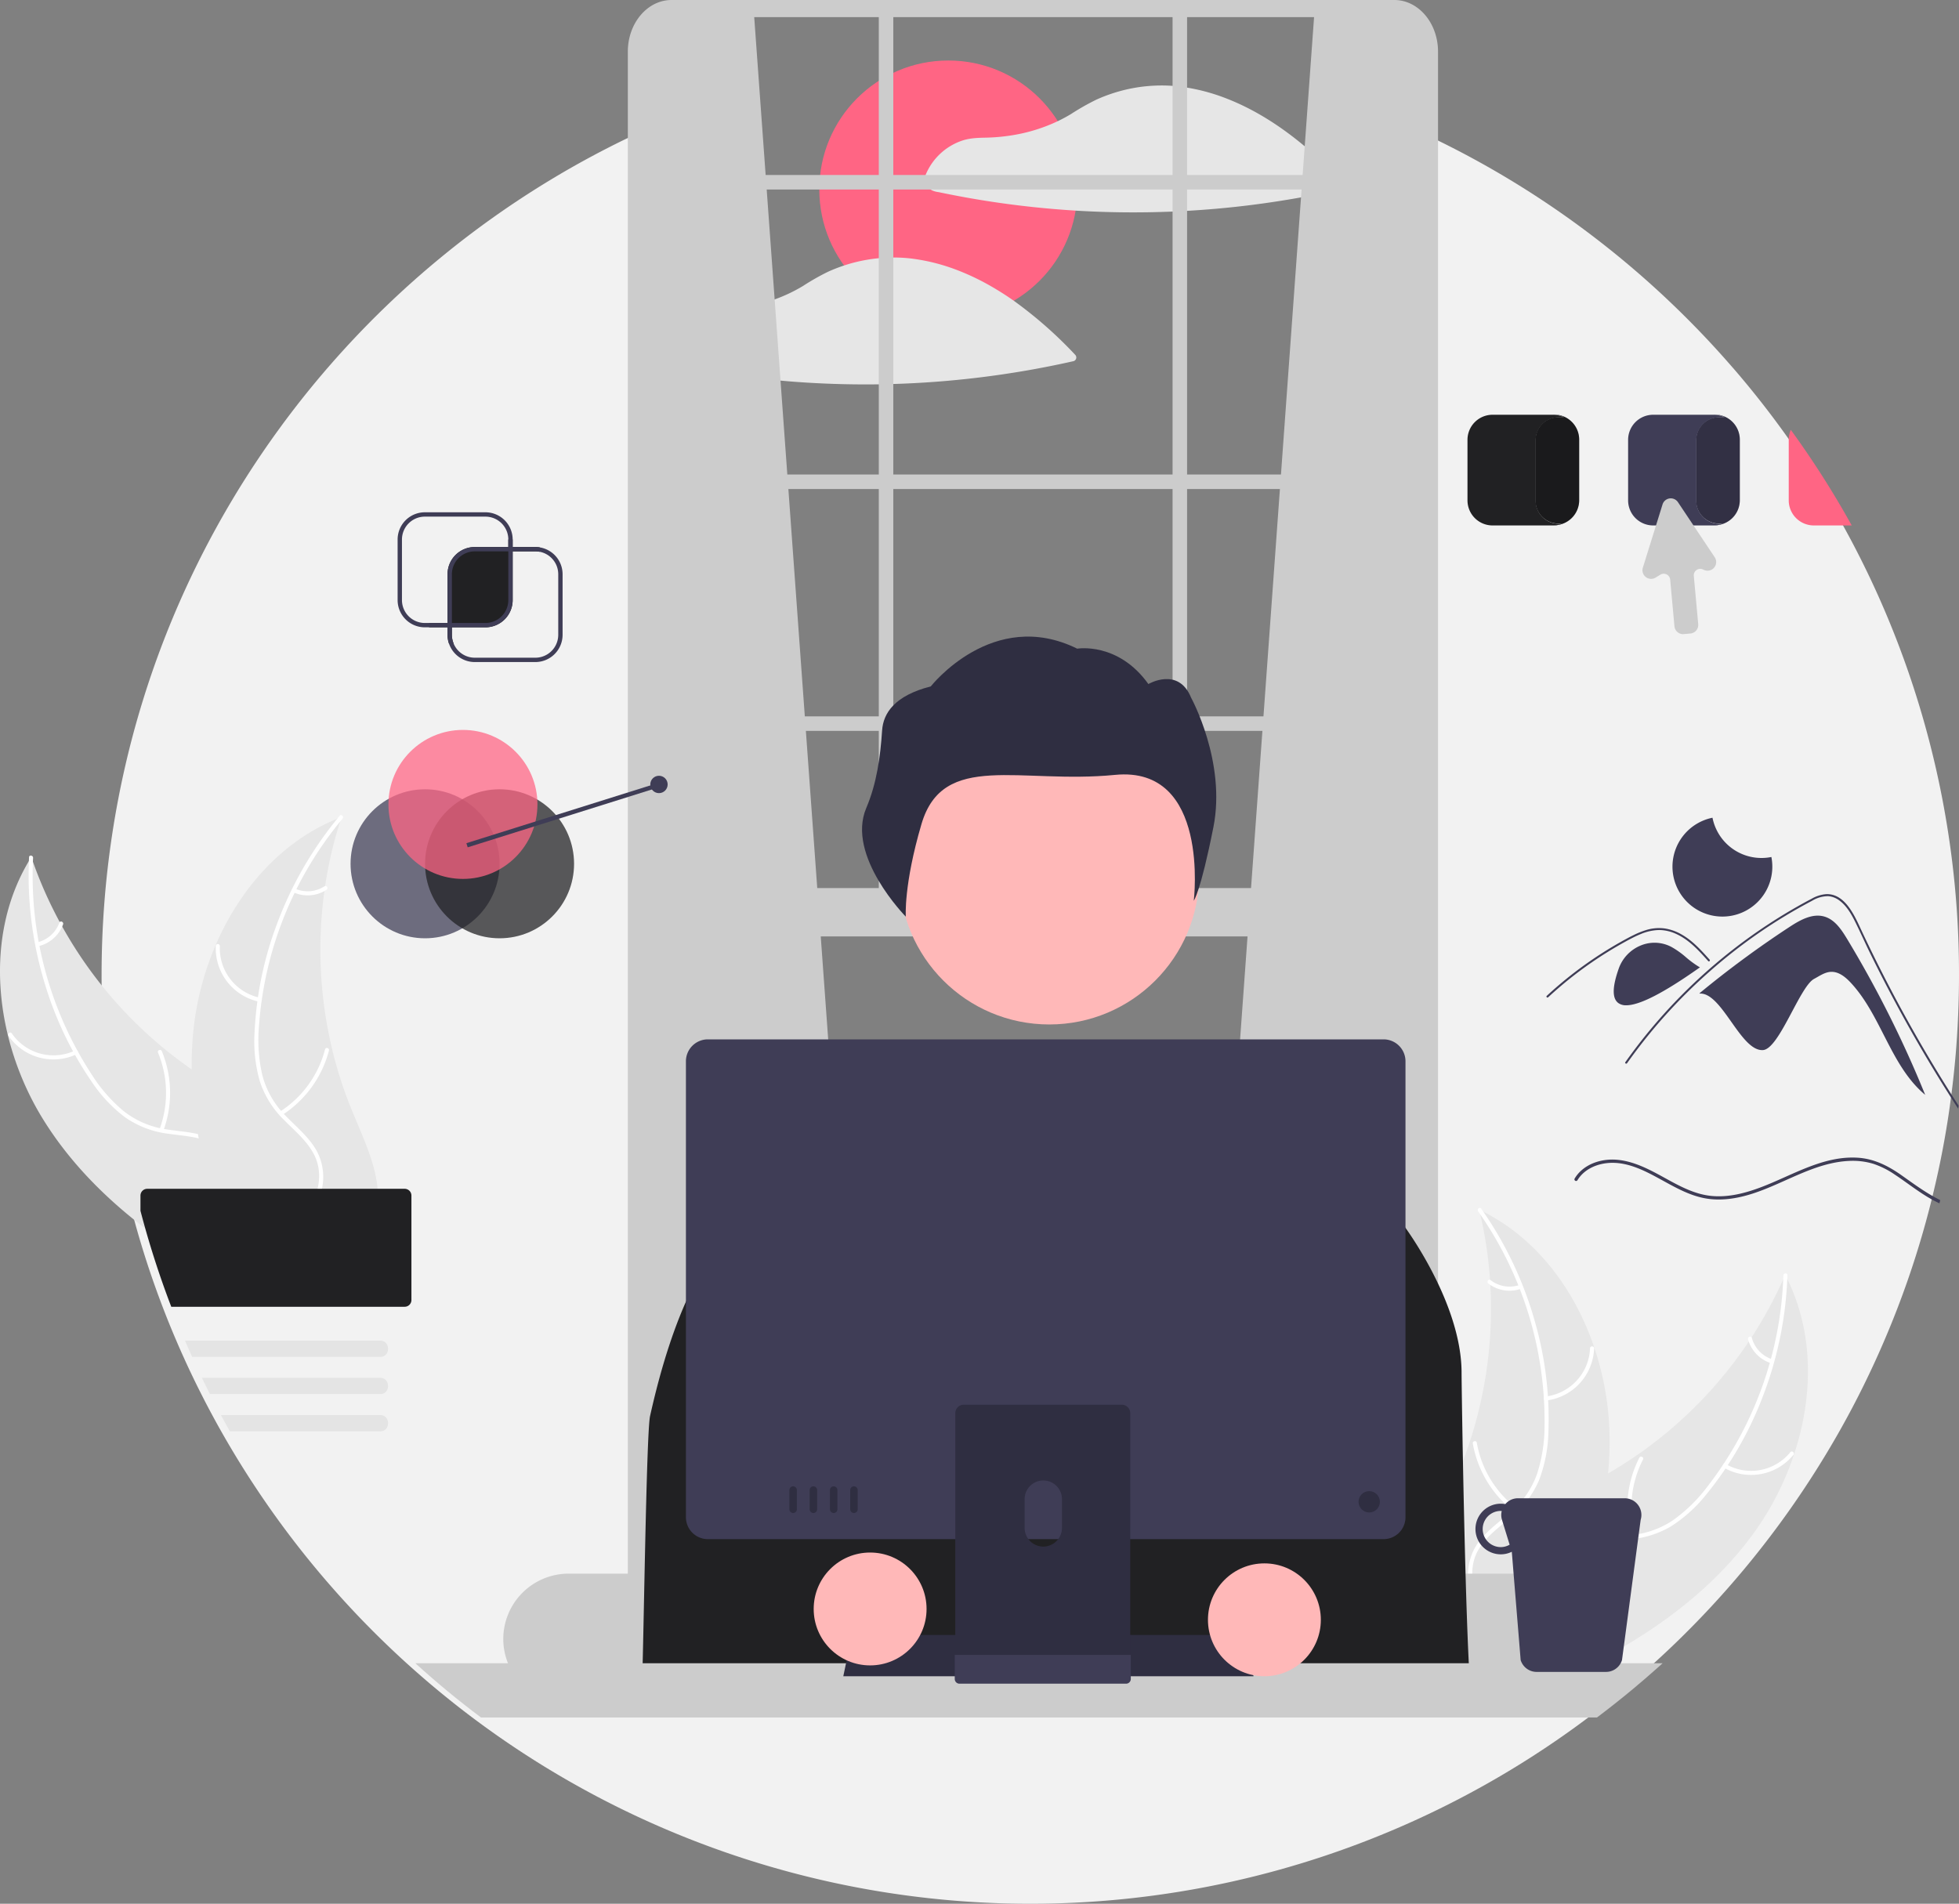 <svg data-name="Layer 1" xmlns="http://www.w3.org/2000/svg" width="804.473" height="781.847"><rect width="100%" height="100%" fill="#808080" stroke="none"/><path d="M756.855 215.792a380.704 380.704 0 00-25.02-39.265q-9.6-13.224-20.289-25.565h-.017a383.418 383.418 0 00-41.94-41.511q-4.613-3.918-9.35-7.675a380.926 380.926 0 00-93.882-54.857l.3 49.327 3.23 562.303H289.921L274.177 97.307l1.173-48.54C138.093 106.495 41.718 242.223 41.718 400.47a381.687 381.687 0 0012.399 96.795 375.139 375.139 0 0012.648 39.408q2.675 7.02 5.643 13.914a296.284 296.284 0 002.933 6.668 302.1 302.1 0 004.02 8.61q1.604 3.357 3.298 6.668 2.18 4.346 4.501 8.62a322.637 322.637 0 003.673 6.667 382.934 382.934 0 0076.15 95.245q12.957 11.752 26.965 22.284a381.45 381.45 0 00458.295 0q7.621-5.723 14.93-11.828 4.854-4.038 9.547-8.228c.83-.74 1.658-1.48 2.478-2.228a382.978 382.978 0 0071.364-87.008 374.258 374.258 0 0019.325-36.69q2.287-4.973 4.43-10.036a376.132 376.132 0 0016.562-47.591q1.03-3.757 1.988-7.541v-.01c.107-.436.223-.882.33-1.318.66-2.657 1.292-5.33 1.899-8.005v-.009q2.941-12.93 4.965-26.171c.169-1.132.338-2.264.499-3.396.062-.41.125-.82.17-1.23v-.01q1.443-10.228 2.343-20.608 1.391-16.299 1.4-32.972a379.627 379.627 0 00-47.618-184.677z" fill="#f2f2f2"/><path d="M719.402 630.685c22.573-30.5 31.254-73.463 13.695-107.1a174.83 174.83 0 01-82.773 86.926c-14.29 7.006-30.912 13.31-37.526 27.784-4.116 9.007-3.332 19.642-.024 28.974 3.31 9.334 8.936 17.638 14.504 25.827l.293 2.454c35.052-14.533 69.257-34.364 91.83-64.865z" fill="#e6e6e6"/><path d="M732.348 523.854a149.432 149.432 0 01-31.086 86.525 64.35 64.35 0 01-14.424 14.088 36.908 36.908 0 01-18.452 6.069c-6.13.439-12.453.178-18.37 2.1a22.599 22.599 0 00-13.521 12.6c-3.276 7.232-3.759 15.21-3.96 23.027-.222 8.68-.316 17.7-4.41 25.59-.496.956 1.016 1.67 1.511.715 7.124-13.728 2.498-29.782 6.743-44.213 1.981-6.734 6.003-12.912 12.726-15.61 5.88-2.36 12.399-2.097 18.61-2.488a39.384 39.384 0 0018.264-5.262 59.49 59.49 0 0014.912-13.481 144.976 144.976 0 0022.71-39.21 152.082 152.082 0 0010.413-50.595c.035-1.073-1.632-.92-1.666.145z" fill="#fff"/><path d="M707.915 602.739a22.42 22.42 0 0028.554-5.242c.678-.836-.59-1.928-1.268-1.092a20.76 20.76 0 01-26.571 4.822c-.93-.542-1.64.973-.715 1.512zm-36.391 27.983a43.212 43.212 0 013.185-31.33c.493-.958-1.02-1.672-1.512-.715a44.947 44.947 0 00-3.248 32.608c.293 1.038 1.866.47 1.575-.563zm56.192-72.488a12.69 12.69 0 01-8.29-8.735c-.278-1.04-1.851-.471-1.574.563a14.22 14.22 0 009.149 9.684.864.864 0 001.113-.399.84.84 0 00-.398-1.113z" fill="#fff"/><path d="M607.441 496.815c.156.655.312 1.31.458 1.975a167.127 167.127 0 013.973 26.818c.057.698.104 1.406.141 2.104a176.19 176.19 0 01-8.405 64.32 171.102 171.102 0 01-9.932 24.026c-5.408 10.695-12.123 21.862-13.637 33.38a29.352 29.352 0 00-.29 3.621l44.805 42.659c.15.046.292.102.443.149l1.71 1.785c.23-.386.46-.79.69-1.176.135-.223.26-.455.393-.678.087-.152.173-.304.26-.436a3.71 3.71 0 00.076-.141c.086-.132.153-.264.23-.386q1.938-3.387 3.836-6.813c.01-.01.01-.01.01-.03 9.595-17.427 17.82-35.81 22.993-54.855.155-.573.321-1.156.456-1.748a163.269 163.269 0 004.717-26.224 144.339 144.339 0 00.62-14.591 120.027 120.027 0 00-6.239-37.006c-7.992-23.784-23.502-44.748-45.61-55.917a89.03 89.03 0 00-1.698-.836z" fill="#e6e6e6"/><path d="M607 497.48a149.432 149.432 0 0127.274 87.8 64.35 64.35 0 01-3.034 19.933 36.908 36.908 0 01-11.08 15.955c-4.63 4.042-9.835 7.64-13.403 12.738a22.599 22.599 0 00-3.21 18.2c1.739 7.747 6.157 14.407 10.703 20.77 5.048 7.064 10.404 14.322 11.885 23.088.18 1.062 1.817.721 1.638-.34-2.578-15.25-15.936-25.283-21.236-39.361-2.473-6.57-2.98-13.924.762-20.126 3.274-5.424 8.638-9.139 13.362-13.191a39.384 39.384 0 0011.414-15.197 59.49 59.49 0 003.79-19.742 144.976 144.976 0 00-5.474-44.98 152.082 152.082 0 00-22.148-46.667c-.618-.877-1.857.248-1.243 1.12z" fill="#fff"/><path d="M634.986 575.175a22.42 22.42 0 0019.643-21.377c.038-1.075-1.631-1.185-1.67-.108a20.76 20.76 0 01-18.312 19.847c-1.069.127-.724 1.764.339 1.638zm-12.208 44.253a43.212 43.212 0 01-16.32-26.933c-.183-1.062-1.82-.721-1.638.339a44.947 44.947 0 0017.04 27.991c.858.653 1.772-.748.918-1.397zm1.223-91.71a12.69 12.69 0 01-11.877-1.983c-.85-.663-1.763.739-.919 1.398a14.22 14.22 0 0013.135 2.223.864.864 0 00.65-.988.84.84 0 00-.989-.65z" fill="#fff"/><path d="M17.804 459.858c-20.02-32.234-25.181-75.76-4.946-107.86a174.83 174.83 0 0075.435 93.367c13.673 8.143 29.728 15.777 35.144 30.742 3.37 9.31 1.724 19.847-2.331 28.88-4.057 9.033-10.34 16.853-16.555 24.562l-.492 2.423c-33.755-17.334-66.235-39.88-86.255-72.114z" fill="#e6e6e6"/><path d="M13.582 352.328a149.432 149.432 0 0023.952 88.765 64.35 64.35 0 0013.23 15.214 36.908 36.908 0 0017.899 7.548c6.075.936 12.397 1.19 18.139 3.587a22.599 22.599 0 0112.452 13.657c2.678 7.474 2.51 15.464 2.075 23.272-.484 8.67-1.123 17.667 2.316 25.864.417.993-1.148 1.582-1.564.59-5.984-14.262-.07-29.886-3.128-44.615-1.427-6.873-4.934-13.357-11.415-16.593-5.668-2.83-12.187-3.098-18.346-3.992a39.384 39.384 0 01-17.776-6.729 59.49 59.49 0 01-13.767-14.648A144.976 144.976 0 0118.2 403.323a152.082 152.082 0 01-6.267-51.275c.054-1.072 1.702-.785 1.65.28z" fill="#fff"/><path d="M31.524 432.938a22.42 22.42 0 01-28.033-7.545c-.608-.888.743-1.874 1.352-.985a20.76 20.76 0 0026.091 6.965c.97-.465 1.555 1.103.59 1.565zm33.996 30.848a43.212 43.212 0 00-.628-31.485c-.413-.995 1.152-1.584 1.565-.59a44.947 44.947 0 01.587 32.764c-.376 1.011-1.898.316-1.524-.689zM15.405 386.97a12.69 12.69 0 008.972-8.031c.362-1.015 1.884-.32 1.523.689a14.22 14.22 0 01-9.905 8.908.864.864 0 01-1.077-.488.84.84 0 01.487-1.077z" fill="#fff"/><path d="M140.274 335.53c-.209.64-.417 1.28-.617 1.931a167.128 167.128 0 00-6.14 26.407 73.51 73.51 0 00-.311 2.084 176.19 176.19 0 003.15 64.792 171.101 171.101 0 007.947 24.752c4.52 11.1 10.306 22.775 10.879 34.379a29.352 29.352 0 01-.005 3.633l-48.124 38.876c-.154.033-.3.078-.453.112l-1.85 1.64c-.199-.403-.395-.825-.593-1.227-.115-.234-.22-.475-.336-.709-.074-.158-.147-.316-.223-.455a2.345 2.345 0 01-.065-.147c-.075-.139-.13-.275-.197-.403q-1.657-3.533-3.27-7.102c-.01-.011-.01-.011-.007-.03-8.148-18.15-14.851-37.14-18.46-56.543-.108-.584-.226-1.178-.312-1.78a163.271 163.271 0 01-2.57-26.52 144.342 144.342 0 01.567-14.593 120.027 120.027 0 019.226-36.376c9.899-23.057 27.06-42.691 50.004-52.026a88.37 88.37 0 011.76-.696z" fill="#e6e6e6"/><path d="M140.659 336.227a149.432 149.432 0 00-34.319 85.295 64.35 64.35 0 001.405 20.113 36.908 36.908 0 009.746 16.803c4.287 4.405 9.182 8.414 12.323 13.784a22.599 22.599 0 011.72 18.402c-2.362 7.58-7.306 13.858-12.355 19.83-5.605 6.632-11.533 13.43-13.722 22.046-.265 1.044-1.87.572-1.605-.47 3.809-14.99 17.939-23.905 24.365-37.507 2.998-6.346 4.102-13.635.875-20.12-2.821-5.673-7.865-9.811-12.245-14.234a39.384 39.384 0 01-10.141-16.074 59.49 59.49 0 01-2.173-19.985 144.976 144.976 0 019.11-44.386 152.082 152.082 0 0125.868-44.713c.688-.824 1.831.398 1.148 1.216z" fill="#fff"/><path d="M106.452 411.392a22.42 22.42 0 01-17.84-22.903.837.837 0 011.672.028 20.76 20.76 0 0016.639 21.27c1.055.214.578 1.817-.471 1.605zm8.571 45.098a43.212 43.212 0 0018.455-25.517c.269-1.043 1.873-.571 1.604.47a44.947 44.947 0 01-19.257 26.515c-.909.58-1.706-.89-.802-1.468zm6.234-91.505a12.69 12.69 0 0012-1.012c.9-.592 1.696.88.8 1.468a14.22 14.22 0 01-13.271 1.149.864.864 0 01-.567-1.038.84.84 0 011.038-.567z" fill="#fff"/><circle cx="389.439" cy="77.833" r="52.985" fill="#ff6584"/><path d="M551.669 75.068a194.727 194.727 0 00-15.1-14.333c-10.322-8.754-21.75-16.197-34.488-20.885a79.528 79.528 0 00-14.797-3.896c-.606-.098-1.203-.196-1.81-.276a.67.67 0 00-.133 0 1.609 1.609 0 00-.285-.054 65.057 65.057 0 00-3.726-.374 64.567 64.567 0 00-20.003 1.8 66.52 66.52 0 00-11.053 3.851 98.948 98.948 0 00-10.367 5.875 62.285 62.285 0 01-5.526 2.986 68.93 68.93 0 01-17.382 5.562 78.041 78.041 0 01-12.301 1.212c-3.584.072-6.962.196-10.358 1.489a24.822 24.822 0 00-15.127 16.383 1.597 1.597 0 00.713 1.756c.918.66 1.81 1.409 2.781 1.997a8.727 8.727 0 002.71.74q2.3.481 4.609.936 8.49 1.685 17.052 2.986 17.221 2.607 34.639 3.673a1.73 1.73 0 00.214.017 389.854 389.854 0 0039.399.384c1.988-.08 3.966-.179 5.954-.294q12.422-.696 24.78-2.193 11.433-1.39 22.775-3.45 8.103-1.47 16.143-3.28a1.579 1.579 0 00.687-2.612zm-110.13 70.651a173.068 173.068 0 00-25.235-22.213 118.782 118.782 0 00-9.333-5.946 98.906 98.906 0 00-12.194-5.963 84.009 84.009 0 00-2.826-1.096 78.986 78.986 0 00-16.606-4.172c-.045-.009-.09 0-.134-.009l-.276-.054a61.346 61.346 0 00-8.29-.508c-1.988 0-3.985.107-5.964.303a65.946 65.946 0 00-9.484 1.64 58.555 58.555 0 00-4.582 1.338 65.441 65.441 0 00-6.462 2.513c-.036.018-.063.027-.098.045a96.29 96.29 0 00-10.269 5.83c-.071.044-.151.089-.223.133a64.774 64.774 0 01-11.837 5.545 72.094 72.094 0 01-10.857 2.87 76.88 76.88 0 01-12.301 1.203c-3.584.072-6.962.196-10.35 1.498a24.835 24.835 0 00-15.135 16.383 1.607 1.607 0 00.713 1.756c.918.66 1.819 1.4 2.781 1.988a8.553 8.553 0 002.71.74c1.533.321 3.066.642 4.608.945q8.49 1.685 17.062 2.977 11.752 1.778 23.603 2.844 5.616.521 11.24.855 14.428.87 28.881.678 2.982-.04 5.964-.134 17.703-.521 35.298-2.656a388.256 388.256 0 0038.91-6.73 1.572 1.572 0 00.686-2.603z" fill="#e6e6e6"/><path d="M309.468 3.518l46.679 645.056-93.358 8.286V11.725c11.125-8.69 27.094-10.05 46.68-8.207zm230.415 0l-46.679 645.056 93.358 8.286V11.725c-11.125-8.69-27.093-10.05-46.679-8.207z" fill="#ccc"/><path d="M588.759 12.006C585.862 4.903 579.702 0 572.58 0H275.777c-9.904 0-17.953 9.502-17.953 21.192v641.134a22.91 22.91 0 006.186 15.994 17.01 17.01 0 007.773 4.662 14.837 14.837 0 003.994.536H572.58a14.837 14.837 0 003.993-.536c7.987-2.147 13.96-10.586 13.96-20.656V21.193a24.342 24.342 0 00-1.774-9.187zm-4.181 650.32c0 7.807-5.384 14.163-11.998 14.163H275.777c-5.482 0-10.126-4.367-11.544-10.312a16.45 16.45 0 01-.454-3.851V21.193c0-7.808 5.384-14.153 11.998-14.153H572.58a10.18 10.18 0 013.565.642c4.876 1.788 8.433 7.165 8.433 13.51z" fill="#ccc"/><path fill="#ccc" d="M260.803 194.882h326.752v5.959H260.803zm0-123.01h326.752v5.959H260.803zm0 222.327h326.752v5.959H260.803z"/><path fill="#ccc" d="M360.878 2.674h5.959v375.944h-5.959zm120.643 0h5.959v375.944h-5.959zm143.276 643.602H233.49a26.844 26.844 0 00-26.812 26.813 26.543 26.543 0 001.934 9.975 26.815 26.815 0 0024.878 16.847h391.308a26.815 26.815 0 0023.14-13.282 25.895 25.895 0 001.747-3.565 26.543 26.543 0 001.935-9.975 26.852 26.852 0 00-26.822-26.813z"/><path fill="#ccc" d="M262.789 364.714h324.766v19.863H262.789z"/><path d="M422.193 358.755h5.959a10.925 10.925 0 0110.925 10.925h-27.81a10.925 10.925 0 0110.926-10.925z" fill="#ccc"/><circle data-name="ab6171fa-7d69-4734-b81c-8dff60f9761b" cx="430.901" cy="359.185" r="61.548" fill="#ffb8b8"/><path data-name="bf427902-b9bf-4946-b5d7-5c1c7e04535e" d="M362.243 299.976c.465-7.068 5.14-14.3 19.99-18.08 0 0 25.485-32.59 60.118-15.5 0 0 16.79-2.888 29.24 14.532 0 0 12.343-7.28 17.55 5.624 0 0 14.477 26.32 9.147 53.167s-8.057 30.197-8.057 30.197 6.793-55.532-32.335-51.681-70.631-9.91-79.492 20.218c-7.358 25.016-6.431 38.009-6.431 38.009s-24.605-24.956-16.24-44.608c4.28-10.05 5.792-20.978 6.51-31.878z" fill="#2f2e41"/><path d="M263.529 695.543h340.438c-2.276-25.969-3.763-125.235-3.763-131.769 0-28.815-23.579-60.262-23.579-60.262l-8.44-4.665-70.482-21.99-18.24-23.694a20.283 20.283 0 00-16.245-7.931l-57.619.432a20.344 20.344 0 00-13.664 5.415l-35.68 33.1-52.331 24.989-.089-.089-.547.407-7.766 5.593-4.995 3.61s-13.105 15.723-23.58 62.88c-1.575 7.094-2.681 98.911-3.418 113.974z" fill="#212123"/><path d="M682.764 683.064c-.82.748-1.65 1.488-2.478 2.228q-4.707 4.185-9.547 8.227-7.314 6.097-14.93 11.83H197.512q-13.999-10.51-26.964-22.285z" fill="#ccc"/><path fill="#2f2e41" d="M514.774 688.412H346.303l3.565-16.936h161.34l3.566 16.936z"/><path d="M667.191 615.319h-43.838a6.771 6.771 0 00-5.197 2.406 9.829 9.829 0 00-1.854-.178 10.398 10.398 0 100 20.796 10.28 10.28 0 004.528-1.052l.731 8.985 2.906 35.513a6.483 6.483 0 00.553 1.275 6.834 6.834 0 005.999 3.565h28.506a6.859 6.859 0 006.008-3.565 7.03 7.03 0 00.544-1.275l7.666-57.601a6.854 6.854 0 00-6.552-8.87zm-50.889 20.056a7.43 7.43 0 010-14.86c.134 0 .259.036.392.045a6.806 6.806 0 00.107 3.628l3.138 10.197a7.308 7.308 0 01-3.637.99zm-48.125-208.521H290.672a9.008 9.008 0 00-8.994 8.994v187.261a9.003 9.003 0 008.994 8.994h277.505a9.003 9.003 0 008.994-8.994V435.848a9.008 9.008 0 00-8.994-8.994z" fill="#3f3d56"/><path d="M460.676 576.9h-64.92a3.464 3.464 0 00-3.458 3.468V682.92h71.845V580.368a3.466 3.466 0 00-3.467-3.468zm-32.241 58.27a7.702 7.702 0 01-7.666-7.666v-11.829a7.666 7.666 0 0115.332 0v11.829a7.702 7.702 0 01-7.666 7.666z" fill="#2f2e41"/><path d="M392.075 679.64v9.895a1.938 1.938 0 001.935 1.934h68.422a1.944 1.944 0 001.934-1.934v-9.894z" fill="#3f3d56"/><circle cx="562.275" cy="616.771" r="4.381" fill="#2f2e41"/><path d="M325.703 610.416a1.533 1.533 0 00-1.533 1.533v7.889a1.533 1.533 0 003.066 0v-7.889a1.533 1.533 0 00-1.533-1.533zm8.325 0a1.533 1.533 0 00-1.533 1.533v7.889a1.533 1.533 0 003.067 0v-7.889a1.533 1.533 0 00-1.534-1.533zm8.326 0a1.533 1.533 0 00-1.533 1.533v7.889a1.533 1.533 0 003.066 0v-7.889a1.533 1.533 0 00-1.533-1.533zm8.326 0a1.533 1.533 0 00-1.534 1.533v7.889a1.533 1.533 0 003.067 0v-7.889a1.533 1.533 0 00-1.534-1.533z" fill="#2f2e41"/><circle cx="357.322" cy="660.779" r="23.176" fill="#ffb8b8"/><circle cx="519.231" cy="665.236" r="23.176" fill="#ffb8b8"/><path d="M758.448 385.496c-2.29-3.788-5.004-7.832-9.254-9.07-4.922-1.432-9.978 1.414-14.266 4.222a415.722 415.722 0 00-36.997 27.258l.013.147c9.203-.635 16.84 23.835 26.042 23.2 6.65-.458 15.091-26.084 20.967-29.23 2.23-1.193 4.403-2.787 6.93-2.898 3.139-.138 5.876 2.054 8.027 4.344 12.723 13.549 16.405 34.268 30.679 46.171a453 453 0 00-32.141-64.144z" fill="#3f3d56"/><path d="M782.937 418.403q10.068 18.185 21.358 35.647v.009c-.045.41-.107.82-.17 1.23q-1.364-2.086-2.7-4.19-10.136-15.897-19.263-32.401-4.333-7.849-8.45-15.822-3.183-6.178-6.231-12.426a263.442 263.442 0 01-1.703-3.592c-1.32-2.817-2.62-5.652-4.011-8.433-1.587-3.173-3.521-6.49-6.436-8.62a8.78 8.78 0 00-4.573-1.765 12.771 12.771 0 00-6.623 1.899 213.146 213.146 0 00-41.921 28.908 218.446 218.446 0 00-34.051 37.803c-.303.428-1.016.018-.713-.419a225.69 225.69 0 013.663-5.018 219.484 219.484 0 0156.024-52.253q5.441-3.53 11.097-6.73a155.895 155.895 0 015.75-3.138 14.02 14.02 0 016.097-1.89c7.398-.115 11.231 8.264 13.86 13.897q1.23 2.66 2.505 5.313 4.8 10.028 9.975 19.895 3.182 6.084 6.516 12.096zm-81.451-23.695c-.43-.479-.857-.958-1.29-1.437-3.41-3.772-7.07-7.5-11.754-9.663a17.054 17.054 0 00-7.145-1.657 20.39 20.39 0 00-7.419 1.618 42.714 42.714 0 00-3.285 1.492 105 105 0 00-3.638 1.944q-3.383 1.872-6.68 3.909-6.557 4.053-12.704 8.724-3.187 2.423-6.242 5.005-2.841 2.398-5.568 4.924c-.388.359-.969-.221-.58-.58.479-.446.964-.89 1.448-1.328q2.053-1.856 4.172-3.64 3.864-3.261 7.928-6.27 6.32-4.68 13.074-8.727 3.376-2.02 6.844-3.87a59.338 59.338 0 012.119-1.082 33.778 33.778 0 015.037-2.05 17.919 17.919 0 017.607-.748 19.806 19.806 0 017.02 2.429c4.598 2.57 8.165 6.545 11.636 10.424.35.394-.227.977-.58.583z" fill="#3f3d56"/><path d="M667.832 412.858a5.297 5.297 0 01-3.285-.941c-2.546-1.928-2.479-6.56.203-14.159a15.983 15.983 0 018.652-9.299 14.81 14.81 0 0111.929-.07q.493.214.973.46a35.128 35.128 0 016.1 4.328 40.298 40.298 0 005.08 3.752l.597.35-.566.398c-14.44 10.166-24.23 15.18-29.683 15.18zm55.525-60.497a20.506 20.506 0 01-20.114-16.53 20.502 20.502 0 1024.183 16.125 20.592 20.592 0 01-4.069.405z" fill="#3f3d56"/><circle cx="174.554" cy="354.748" r="30.595" fill="#3f3d56" opacity=".74"/><circle cx="205.148" cy="354.748" r="30.595" fill="#212123" opacity=".74"/><circle cx="190.11" cy="330.364" r="30.595" fill="#ff6584" opacity=".74"/><path fill="#3f3d56" d="M191.526 346.285l78.585-24.688.535 1.7-78.586 24.69z"/><circle cx="270.611" cy="322.162" r="3.566" fill="#3f3d56"/><path d="M780.78 482.6c5.223 3.682 10.242 7.435 15.982 10.27-.107.436-.222.882-.33 1.319a56.27 56.27 0 01-2.076-1.034c-5.821-3.049-10.83-7.194-16.295-10.795a35.157 35.157 0 00-8.789-4.403 28.995 28.995 0 00-10.046-1.177c-14.146.695-26.269 9.137-39.417 13.389-6.435 2.085-13.281 3.2-19.993 1.89-6.712-1.311-12.676-4.877-18.603-8.103-5.848-3.191-12.221-6.4-19.05-6.4-5.561.008-11.409 2.237-14.386 7.157a.668.668 0 01-1.15-.677 14.03 14.03 0 012.434-3.04c3.886-3.681 9.6-5.134 14.85-4.706 6.792.552 12.987 3.761 18.862 6.988 6.23 3.423 12.613 7.105 19.815 7.853 7.113.749 14.155-1.114 20.751-3.619 12.774-4.858 25.378-12.952 39.587-12.051 6.703.428 12.443 3.334 17.854 7.14z" fill="#3f3d56"/><path d="M221.67 224.804v1.81a9.388 9.388 0 00-1.819-.179h-9.324v20.02a11.184 11.184 0 01-11.177 11.179h-13.781v3.084a9.341 9.341 0 00.722 3.601h-1.908a10.979 10.979 0 01-.597-3.6v-3.085h-7.577v-1.783h7.577v-20.02a11.184 11.184 0 0111.178-11.178h13.78v-3.12h1.783v3.12h9.324a11.125 11.125 0 011.819.151z" fill="#212123"/><path d="M199.35 210.39h-24.888a11.184 11.184 0 00-11.178 11.179v24.887a11.184 11.184 0 0011.178 11.178h24.888a11.184 11.184 0 0011.177-11.178v-24.923a11.183 11.183 0 00-11.177-11.142zm9.395 36.066a9.408 9.408 0 01-9.395 9.395h-24.888a9.408 9.408 0 01-9.395-9.395v-24.887a9.408 9.408 0 019.395-9.396h24.888a9.406 9.406 0 019.395 9.36z" fill="#3f3d56"/><path d="M183.786 255.851v1.783h1.783v-1.783zm0 0v1.783h1.783v-1.783zm37.884-31.047a11.125 11.125 0 00-1.819-.151h-24.887a11.184 11.184 0 00-11.178 11.178v24.887a10.979 10.979 0 00.597 3.601 11.182 11.182 0 0010.58 7.577h24.888a11.184 11.184 0 0011.178-11.178v-24.887a11.178 11.178 0 00-9.36-11.027zm7.577 35.914a9.408 9.408 0 01-9.396 9.395h-24.887a9.409 9.409 0 01-9.395-9.395v-24.887a9.408 9.408 0 019.395-9.395h24.887a9.399 9.399 0 019.396 9.395zm-45.461-4.867v1.783h1.783v-1.783z" fill="#3f3d56"/><path d="M166.181 488.225H60.463a2.783 2.783 0 00-2.78 2.773v6.266a375.14 375.14 0 0012.648 39.408h95.85a2.77 2.77 0 002.772-2.772v-42.902a2.775 2.775 0 00-2.772-2.773z" fill="#212123"/><path d="M156.109 550.586H75.973a296.066 296.066 0 002.933 6.668h77.203c4.35.062 4.305-6.73 0-6.668zm0 15.279H82.926q1.605 3.356 3.298 6.667h69.885c4.35.063 4.305-6.72 0-6.667zm0 15.287H90.726a322.975 322.975 0 003.672 6.667h61.71c4.35.063 4.306-6.73 0-6.667z" fill="#e4e4e4"/><path d="M704.176 170.256h-.508a10.206 10.206 0 014.555 1.077h-2.312a9.405 9.405 0 00-9.395 9.395v24.888a9.405 9.405 0 009.395 9.395h1.474a10.216 10.216 0 01-3.717.705h.508a10.298 10.298 0 0010.286-10.286v-24.888a10.298 10.298 0 00-10.286-10.286z" fill="#3f3d56"/><path d="M704.176 170.256h-.508a10.206 10.206 0 014.555 1.077h-2.312a9.405 9.405 0 00-9.395 9.395v24.888a9.405 9.405 0 009.395 9.395h1.474a10.216 10.216 0 01-3.717.705h.508a10.298 10.298 0 0010.286-10.286v-24.888a10.298 10.298 0 00-10.286-10.286z" opacity=".21"/><path d="M638.214 170.256h-.508a10.206 10.206 0 014.554 1.077h-2.311a9.405 9.405 0 00-9.395 9.395v24.888a9.405 9.405 0 009.395 9.395h1.473a10.216 10.216 0 01-3.716.705h.508A10.298 10.298 0 00648.5 205.43v-24.888a10.298 10.298 0 00-10.286-10.286z" fill="#212123"/><path d="M638.214 170.256h-.508a10.206 10.206 0 014.554 1.077h-2.311a9.405 9.405 0 00-9.395 9.395v24.888a9.405 9.405 0 009.395 9.395h1.473a10.216 10.216 0 01-3.716.705h.508A10.298 10.298 0 00648.5 205.43v-24.888a10.298 10.298 0 00-10.286-10.286z" opacity=".21"/><path d="M640.048 215.088a9.405 9.405 0 01-9.395-9.394v-24.889a9.405 9.405 0 019.395-9.394h2.312a10.206 10.206 0 00-4.555-1.078h-24.888a10.298 10.298 0 00-10.286 10.287v24.888a10.298 10.298 0 0010.286 10.286h24.888a10.216 10.216 0 003.717-.706z" fill="#212123"/><path d="M706.01 215.088a9.405 9.405 0 01-9.394-9.394v-24.889a9.405 9.405 0 019.394-9.394h2.312a10.206 10.206 0 00-4.554-1.078h-24.889a10.298 10.298 0 00-10.286 10.287v24.888a10.298 10.298 0 0010.286 10.286h24.889a10.216 10.216 0 003.716-.706z" fill="#3f3d56"/><path d="M735.4 176.527a380.7 380.7 0 0125.02 39.265h-15.58a10.302 10.302 0 01-10.287-10.286v-24.888a10.275 10.275 0 01.847-4.09z" fill="#ff6584"/><path d="M704.157 228.851l-8.718-13.059-6.373-9.546a3.546 3.546 0 00-6.338.918l-2.683 8.628-5.402 17.338a3.553 3.553 0 005.26 4.073l1.916-1.185a2.661 2.661 0 014.047 2.023l1.756 19.165a3.558 3.558 0 003.53 3.227c.107 0 .213-.01.33-.018l2.691-.24a3.545 3.545 0 003.21-3.86l-1.81-19.789a2.657 2.657 0 013.761-2.656l.393.178a3.547 3.547 0 004.43-5.197z" fill="#ccc"/></svg>